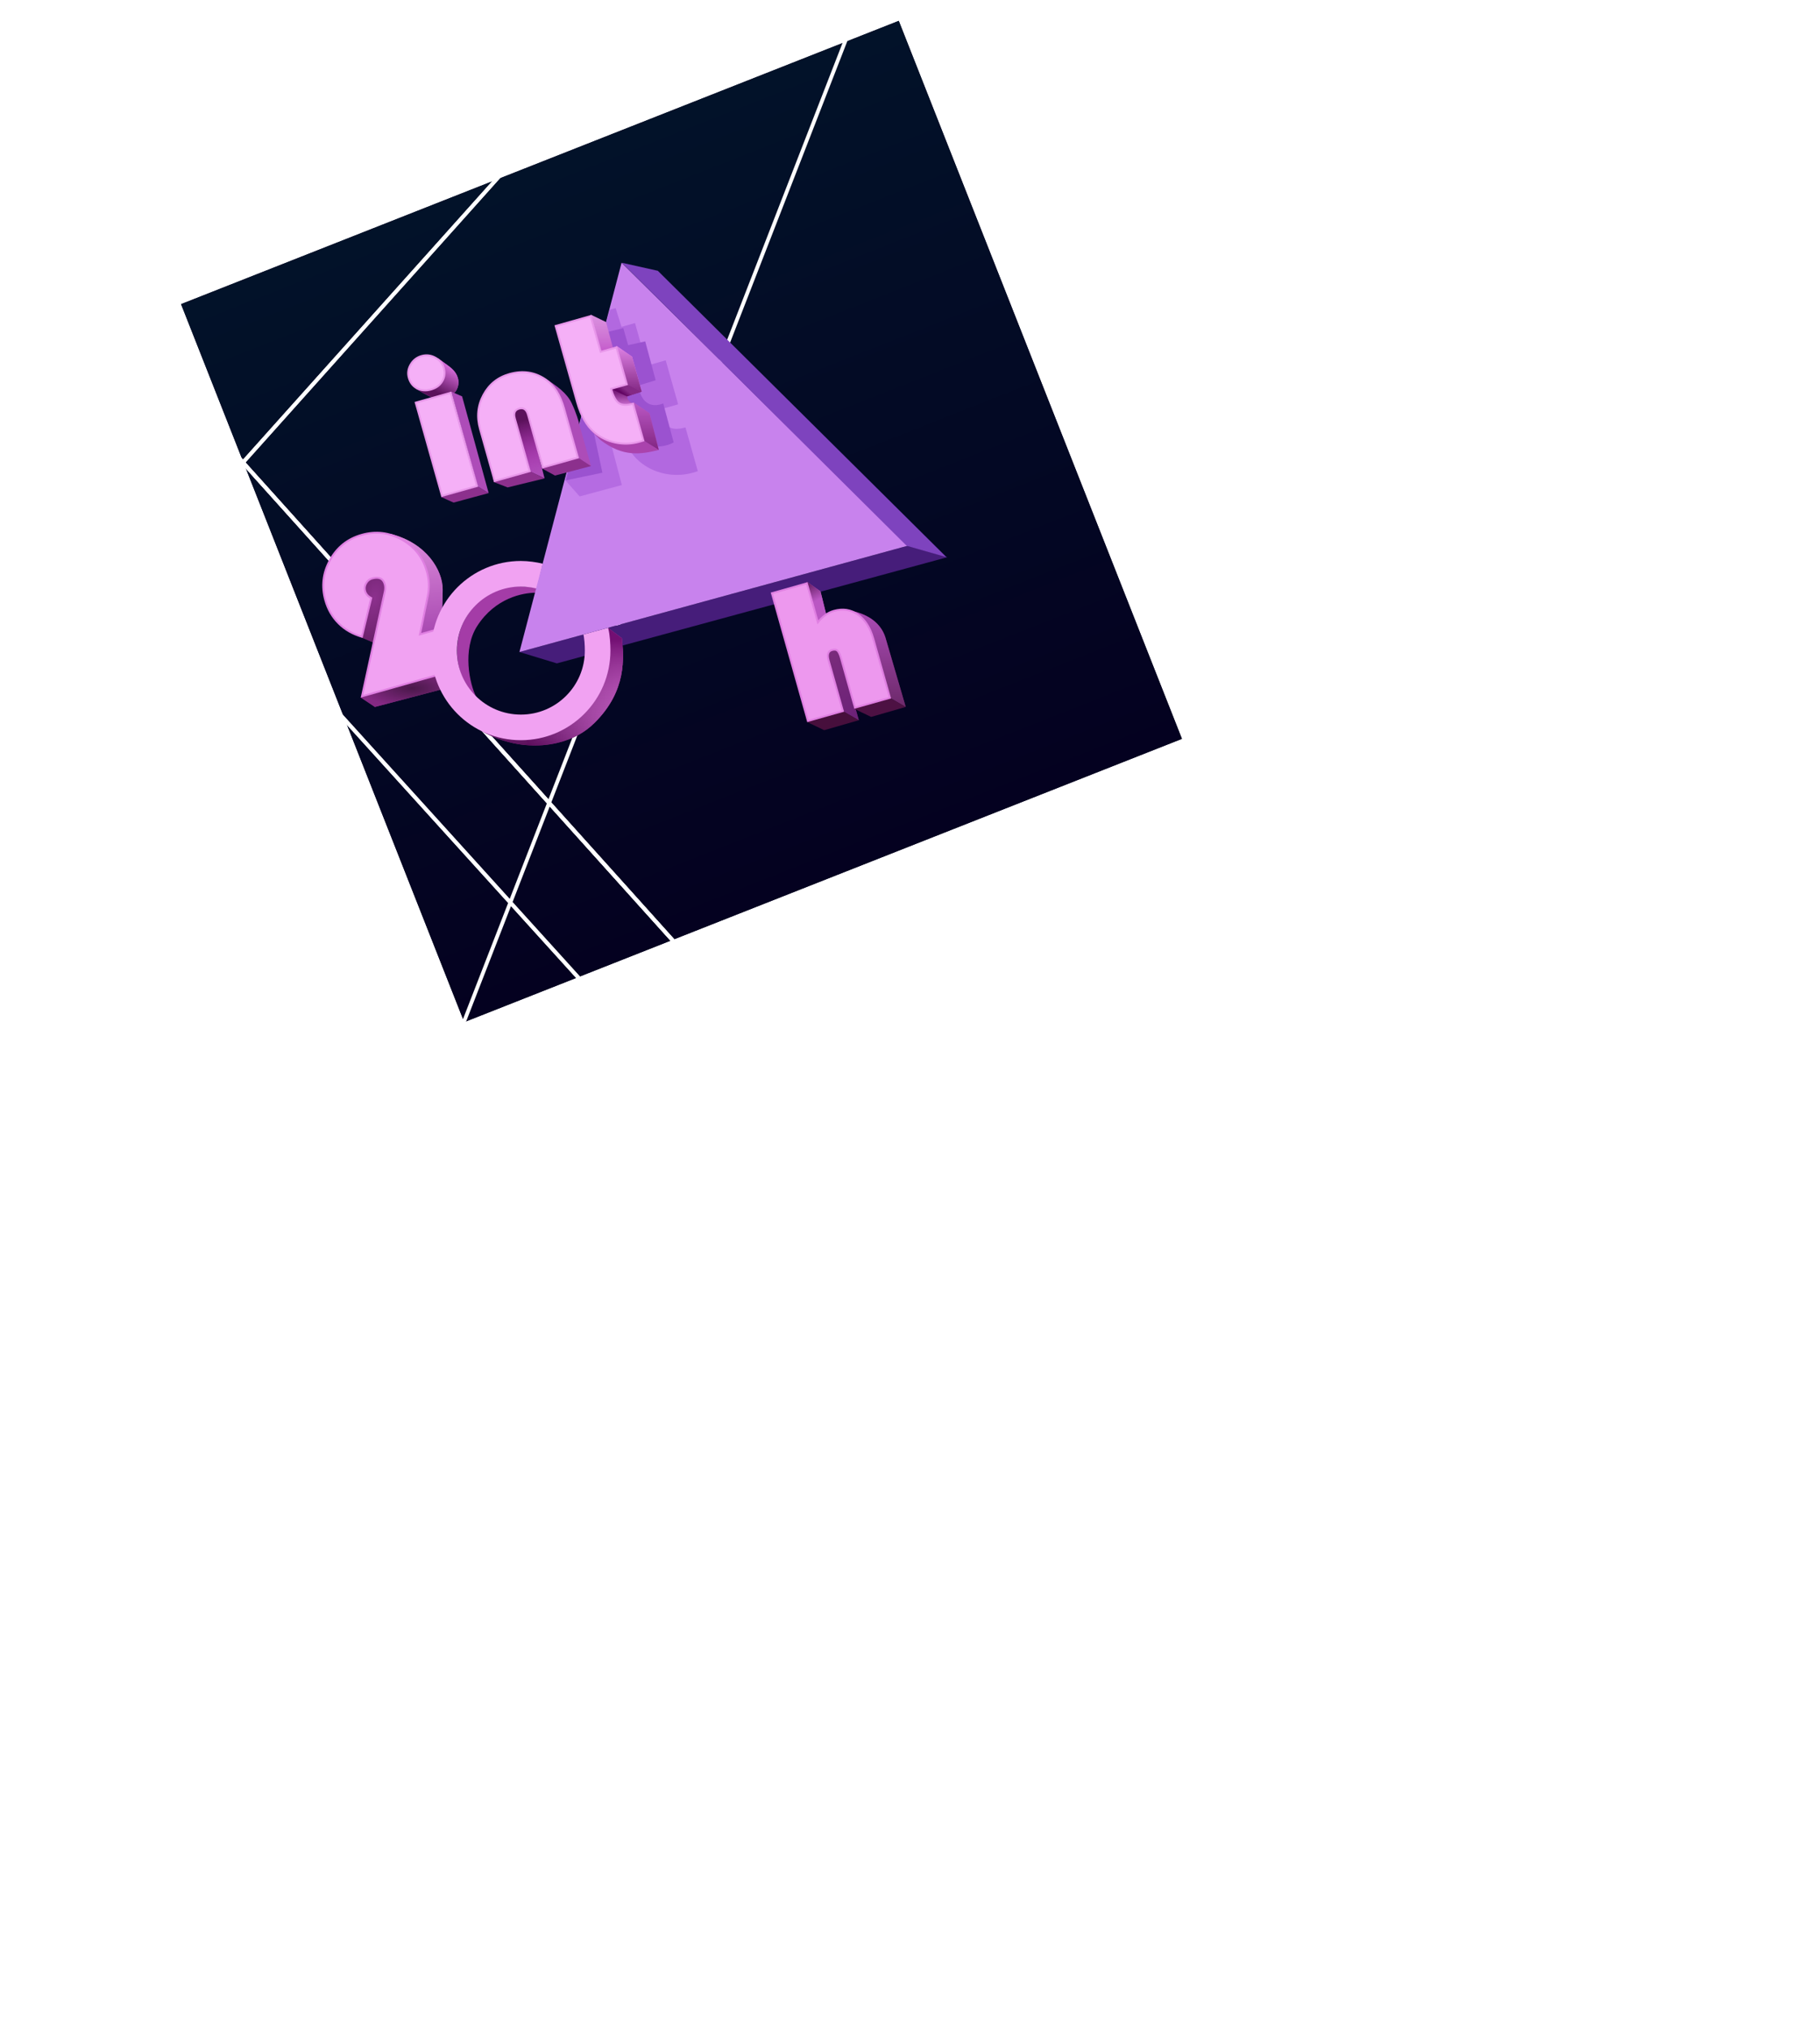 <svg width="1920" height="2140" viewBox="0 0 1920 2140" fill="none" xmlns="http://www.w3.org/2000/svg">
<rect x="191" y="320.726" width="813.94" height="813.94" transform="rotate(-21.532 191 320.726)" fill="#040120"/>
<rect x="191" y="320.726" width="813.94" height="813.94" transform="rotate(-21.532 191 320.726)" fill="url(#paint0_linear)"/>
<g filter="url(#filter0_ddddd)">
<path d="M116.683 332.492L1470.4 -1190.32L2508.47 1237H930.391L116.683 332.492Z" stroke="white" stroke-width="4"/>
</g>
<g filter="url(#filter1_dddd)">
<path d="M116.683 332.492L1470.4 -1190.32L2508.47 1237H930.391L116.683 332.492Z" stroke="white" stroke-width="4"/>
</g>
<g filter="url(#filter2_dddd)">
<path d="M116.683 332.492L1470.4 -1190.32L2508.47 1237H930.391L116.683 332.492Z" stroke="white" stroke-width="4"/>
</g>
<g filter="url(#filter3_dddd)">
<path d="M827.5 -150L187.5 564.5L728 1161L-142 2124.5" stroke="white" stroke-width="4"/>
</g>
<g filter="url(#filter4_dddd)">
<path d="M827.5 -150L187.5 564.5L728 1161L-142 2124.5" stroke="white" stroke-width="4"/>
</g>
<g filter="url(#filter5_d)">
<rect x="20.241" y="-605.411" width="1047.4" height="1568.58" transform="rotate(21.255 20.241 -605.411)" stroke="white" stroke-width="4"/>
</g>
<path d="M467 621.5C467 601.5 450 572.5 412 563L445.088 613.921L443.276 676.687L463.5 680C465.083 668.072 467 641.5 467 621.5Z" fill="#A242AC"/>
<path d="M467 621.5C467 601.5 450 572.5 412 563L445.088 613.921L443.276 676.687L463.5 680C465.083 668.072 467 641.5 467 621.5Z" fill="url(#paint1_linear)"/>
<path d="M395.5 745.5L380.5 735.5L482 706L488.5 721L395.5 745.5Z" fill="#842983"/>
<path d="M395.5 745.5L380.5 735.5L482 706L488.5 721L395.5 745.5Z" fill="url(#paint2_radial)"/>
<path d="M396 678.5L378.5 671L390.5 631.5C383.166 624.5 371.7 608.2 384.5 599C397.3 589.8 407.833 605.167 411.5 614L396 678.5Z" fill="#631D62"/>
<path d="M396 678.5L378.5 671L390.5 631.5C383.166 624.5 371.7 608.2 384.5 599C397.3 589.8 407.833 605.167 411.5 614L396 678.5Z" fill="url(#paint3_angular)"/>
<path d="M468.776 661.669L481.342 706.22L381.863 734.278L405.114 627.634L405.916 623.998C406.569 621.135 406.557 618.501 405.878 616.095C404.16 610.004 399.73 607.966 392.586 609.981C389.804 610.766 387.657 612.508 386.146 615.207C384.688 617.81 384.352 620.502 385.137 623.284C386.027 626.442 388.187 628.918 391.615 630.711L381.802 671.467C372.089 668.687 363.901 663.975 357.238 657.332C350.575 650.688 345.897 642.591 343.203 633.042C339.025 618.229 340.677 604.086 348.16 590.611C355.621 577.061 366.758 568.197 381.571 564.019C396.458 559.82 410.565 561.483 423.889 569.007C437.288 576.511 446.098 587.744 450.319 602.707C452.737 611.279 453.067 619.79 451.311 628.241L443.06 668.922L468.776 661.669Z" fill="#F1A2F2"/>
<path d="M468.776 661.669L469.738 661.398L469.467 660.435L468.504 660.707L468.776 661.669ZM481.342 706.22L481.613 707.182L482.575 706.911L482.304 705.948L481.342 706.22ZM381.863 734.278L380.886 734.065L380.532 735.693L382.135 735.241L381.863 734.278ZM405.114 627.634L404.138 627.418L404.137 627.421L405.114 627.634ZM405.916 623.998L404.941 623.776L404.939 623.783L405.916 623.998ZM386.146 615.207L387.018 615.696L386.146 615.207ZM391.615 630.711L392.587 630.945L392.77 630.186L392.078 629.825L391.615 630.711ZM381.802 671.467L381.527 672.429L382.53 672.716L382.775 671.701L381.802 671.467ZM348.16 590.611L349.034 591.096L349.036 591.093L348.16 590.611ZM423.889 569.007L423.397 569.878L423.4 569.88L423.889 569.007ZM451.311 628.241L450.332 628.037L450.331 628.042L451.311 628.241ZM443.06 668.922L442.08 668.723L441.755 670.33L443.332 669.885L443.06 668.922ZM467.813 661.94L480.379 706.491L482.304 705.948L469.738 661.398L467.813 661.94ZM481.07 705.257L381.592 733.316L382.135 735.241L481.613 707.182L481.07 705.257ZM382.841 734.491L406.092 627.847L404.137 627.421L380.886 734.065L382.841 734.491ZM406.091 627.849L406.892 624.214L404.939 623.783L404.138 627.418L406.091 627.849ZM406.89 624.221C407.575 621.223 407.572 618.416 406.84 615.823L404.915 616.366C405.541 618.585 405.563 621.047 404.941 623.776L406.89 624.221ZM406.84 615.823C405.927 612.586 404.24 610.265 401.684 609.09C399.165 607.931 396.001 607.979 392.315 609.019L392.858 610.944C396.315 609.968 398.938 610.028 400.849 610.907C402.723 611.769 404.111 613.513 404.915 616.366L406.84 615.823ZM392.315 609.019C389.258 609.881 386.904 611.806 385.273 614.718L387.018 615.696C388.41 613.21 390.35 611.651 392.858 610.944L392.315 609.019ZM385.273 614.718C383.691 617.544 383.315 620.509 384.174 623.556L386.099 623.013C385.389 620.495 385.686 618.075 387.018 615.696L385.273 614.718ZM384.174 623.556C385.153 627.026 387.527 629.701 391.151 631.597L392.078 629.825C388.847 628.134 386.902 625.859 386.099 623.013L384.174 623.556ZM390.643 630.477L380.83 671.233L382.775 671.701L392.587 630.945L390.643 630.477ZM382.078 670.506C372.515 667.769 364.478 663.139 357.944 656.623L356.532 658.04C363.324 664.812 371.664 669.606 381.527 672.429L382.078 670.506ZM357.944 656.623C351.409 650.107 346.815 642.164 344.166 632.77L342.241 633.313C344.978 643.018 349.741 651.268 356.532 658.04L357.944 656.623ZM344.166 632.77C340.059 618.212 341.679 604.341 349.034 591.096L347.285 590.125C339.675 603.83 337.991 618.246 342.241 633.313L344.166 632.77ZM349.036 591.093C356.369 577.776 367.288 569.086 381.842 564.981L381.299 563.056C366.227 567.308 354.873 576.345 347.284 590.128L349.036 591.093ZM381.842 564.981C396.477 560.854 410.308 562.486 423.397 569.878L424.381 568.137C410.821 560.479 396.44 558.786 381.299 563.056L381.842 564.981ZM423.4 569.88C436.565 577.252 445.207 588.268 449.356 602.979L451.281 602.436C446.99 587.221 438.012 575.77 424.378 568.135L423.4 569.88ZM449.356 602.979C451.732 611.401 452.054 619.749 450.332 628.037L452.29 628.444C454.08 619.831 453.741 611.157 451.281 602.436L449.356 602.979ZM450.331 628.042L442.08 668.723L444.04 669.121L452.291 628.44L450.331 628.042ZM443.332 669.885L469.047 662.631L468.504 660.707L442.789 667.96L443.332 669.885Z" fill="#E080E2"/>
<path d="M503.479 660.065C487.49 684.889 495.312 721.398 502.479 735.065C484.479 721.565 472.479 681.565 492.479 649.565C512.479 617.565 540.479 615.565 565.979 620.065L564.979 625.065C551.479 625.065 522.479 630.565 503.479 660.065Z" fill="#A43CA7"/>
<path d="M547.979 687.565L957.479 575.565L999.479 587.565L587.479 699.565L547.979 687.565Z" fill="#461D7A"/>
<path d="M656 673L641.479 662.065C641.479 676.898 638.479 716.965 624.479 740.565C610.479 764.165 590.479 769.565 583.479 774.065C560.479 783.565 524.333 777.333 506.5 770C540 789.5 570.5 787.526 587.5 783.5C604.5 779.474 616.839 772.496 627 762.5C661.551 728.51 658.002 693.021 656.002 673.017L656 673Z" fill="#822682"/>
<path d="M656 673L641.479 662.065C641.479 676.898 638.479 716.965 624.479 740.565C610.479 764.165 590.479 769.565 583.479 774.065C560.479 783.565 524.333 777.333 506.5 770C540 789.5 570.5 787.526 587.5 783.5C604.5 779.474 616.839 772.496 627 762.5C661.551 728.51 658.002 693.021 656.002 673.017L656 673Z" fill="url(#paint4_linear)"/>
<path d="M656 673L641.479 662.065C641.479 676.898 638.479 716.965 624.479 740.565C610.479 764.165 590.479 769.565 583.479 774.065C560.479 783.565 524.333 777.333 506.5 770C540 789.5 570.5 787.526 587.5 783.5C604.5 779.474 616.839 772.496 627 762.5C661.551 728.51 658.002 693.021 656.002 673.017L656 673Z" fill="url(#paint5_linear)"/>
<path d="M569.479 607.565C563.384 606.1 556.022 605.065 549.479 605.065C504.743 605.065 468.479 641.33 468.479 686.065C468.479 730.8 504.743 767.065 549.479 767.065C594.214 767.065 630.479 730.8 630.479 686.065C630.479 680.056 629.979 671.065 628.479 665.565" stroke="#F1A2F2" stroke-width="27"/>
<path d="M655.738 277.058L957.632 575.497L547.979 687.565L655.738 277.058Z" fill="#C882ED"/>
<path d="M655.979 277.065L693.978 285.565L998.479 587.565L956.478 575.565L655.979 277.065Z" fill="#7E43BE"/>
<g filter="url(#filter6_f)">
<path d="M669.906 340.671L682.564 385.551L702.302 379.984L715.391 426.391L695.654 431.958C698.282 441.279 701.543 447.292 705.435 450C709.406 452.685 715.307 452.923 723.139 450.714L736.163 496.886C733.913 497.605 732.24 498.119 731.144 498.428C721.197 501.234 711.146 501.574 700.992 499.449C690.916 497.303 682.1 493.025 674.542 486.616C664.957 478.413 657.811 465.969 653.105 449.286L625.966 353.065L669.906 340.671Z" fill="#B268E0"/>
</g>
<g filter="url(#filter7_f)">
<path d="M611.5 523.5L596 506L626 397L656 511.5L611.5 523.5Z" fill="#B56BE2"/>
</g>
<g filter="url(#filter8_f)">
<path d="M635.5 498.5L597 506.5L618.5 419L635.5 498.5Z" fill="#9B52D0"/>
</g>
<g filter="url(#filter9_f)">
<path d="M649.5 325L643.5 326.5L639.5 340L637.5 356.5L657 349L649.5 325Z" fill="#B268E0"/>
</g>
<g filter="url(#filter10_f)">
<path d="M657.5 346L639.183 350.5V341.5L633.183 349L625.183 364C624.016 384.5 627.883 431.2 652.683 454C677.483 476.8 701.683 471.833 710.683 466.5L699.683 425.5C680.483 432.7 674.35 415.833 673.683 406.5L691.683 401L680.683 360L662.683 364L657.5 346Z" fill="#9B52D0"/>
</g>
<path d="M515.5 520L504 513L465.5 523.859L465.604 524.209L472.724 527.433L478.5 530L515.5 520Z" fill="#8C308D"/>
<path d="M695 474.5L679 464.5L623 453.5L633.5 464C657.5 482.5 676.5 479 695 474.5Z" fill="#AA43AD"/>
<path d="M695 474.5L685.164 435.774L668.5 424.5L667 425.498L674 461.5L695 474.5Z" fill="#BA57C3"/>
<path d="M695 474.5L685.164 435.774L668.5 424.5L667 425.498L674 461.5L695 474.5Z" fill="url(#paint6_linear)"/>
<path d="M661.542 417.5L646.042 410L645 421.5L659.5 427.5C661.5 426.833 668.713 425.738 666.5 425C662 423.5 661.375 418.667 661.542 417.5Z" fill="#A141AA"/>
<path d="M661.542 417.5L646.042 410L645 421.5L659.5 427.5C661.5 426.833 668.713 425.738 666.5 425C662 423.5 661.375 418.667 661.542 417.5Z" fill="url(#paint7_linear)"/>
<path d="M603 425C598 414.546 587.614 407 575 399C581.5 403.123 593.667 425.333 596 433.5L610.5 483.5L623.5 491.5L611.5 449C610.667 444.833 608 435.455 603 425Z" fill="#AD4CB8"/>
<path d="M478.001 415.5C473.957 418.645 463.833 420.833 459 421L446.5 414.5L439 410.104L433.827 403.768C438.975 397.528 453.574 380.167 459 377.279L463.02 378.5C464.219 379.404 465.966 380.69 468.501 382.5C475.501 387.5 480.693 391 483.001 398.5C485.001 405 482.501 412 478.001 415.5Z" fill="#BC55C1"/>
<path d="M478.001 415.5C473.957 418.645 463.833 420.833 459 421L446.5 414.5L439 410.104L433.827 403.768C438.975 397.528 453.574 380.167 459 377.279L463.02 378.5C464.219 379.404 465.966 380.69 468.501 382.5C475.501 387.5 480.693 391 483.001 398.5C485.001 405 482.501 412 478.001 415.5Z" fill="url(#paint8_linear)"/>
<path d="M487.5 418L476 413L504 513L515.5 520L487.5 418Z" fill="#AD4CB8"/>
<path d="M561.208 452.549L574.5 504.5L559.708 497.549L542.208 436.549C540.208 427.549 553.208 424.049 556.208 434.049L561.208 452.549Z" fill="#AD4CB8"/>
<path d="M561.208 452.549L574.5 504.5L559.708 497.549L542.208 436.549C540.208 427.549 553.208 424.049 556.208 434.049L561.208 452.549Z" fill="url(#paint9_linear)"/>
<path d="M574.5 504.5L558 496.5L520 504.295L521.181 508.457L535.5 514L574.5 504.5Z" fill="#8C308D"/>
<path d="M623.5 491.5L610.5 483L571.381 491.955L572 494.136L585.5 501.5L623.5 491.5Z" fill="#8C308D"/>
<path d="M677 413L666.838 376.15L650.956 365.132L649.652 365.5L661.663 405.85L677 413Z" fill="#E87DF0"/>
<path d="M677 413L666.838 376.15L650.956 365.132L649.652 365.5L661.663 405.85L677 413Z" fill="url(#paint10_linear)"/>
<path d="M647.373 369.669L639.373 339.669L623.752 332.095L623.034 332.305L632.873 371.169L647.373 369.669Z" fill="#C459CB"/>
<path d="M647.373 369.669L639.373 339.669L623.752 332.095L623.034 332.305L632.873 371.169L647.373 369.669Z" fill="url(#paint11_linear)"/>
<path d="M661.5 418L645 410.5L661.5 405.5L677 413L661.5 418Z" fill="#842985"/>
<path d="M661.5 418L645 410.5L661.5 405.5L677 413L661.5 418Z" fill="url(#paint12_linear)"/>
<path d="M475.451 414.17L503.203 512.563L466.294 522.973L438.541 424.581L475.451 414.17ZM444.708 375.431C449.708 374.021 454.519 374.582 459.139 377.114C463.807 379.562 466.819 383.187 468.173 387.99C469.621 393.122 469.065 397.824 466.506 402.097C464.012 406.352 460.068 409.24 454.673 410.762C449.278 412.283 444.373 411.891 439.958 409.585C435.609 407.26 432.711 403.532 431.264 398.4C429.909 393.597 430.549 388.942 433.184 384.435C435.867 379.843 439.708 376.841 444.708 375.431ZM609.617 482.548L572.708 492.958L557.036 437.397C555.44 431.739 552.307 429.568 547.635 430.886C543.03 432.185 541.525 435.663 543.121 441.322L558.792 496.883L521.883 507.294L506.406 452.423C502.788 439.593 503.988 427.607 510.007 416.462C516.008 405.252 525.159 397.912 537.463 394.442C551.542 390.471 564.264 392.387 575.627 400.191C584.518 406.278 590.967 416.426 594.975 430.638L609.617 482.548ZM623.066 333.328L633.699 371.027L650.279 366.35L661.274 405.332L644.694 410.009C646.902 417.838 649.641 422.89 652.911 425.164C656.246 427.419 661.203 427.619 667.782 425.763L678.722 464.548C676.832 465.152 675.427 465.584 674.506 465.844C666.15 468.2 657.708 468.486 649.178 466.702C640.715 464.898 633.309 461.305 626.961 455.922C618.909 449.031 612.906 438.578 608.954 424.564L586.156 343.738L623.066 333.328Z" fill="#F5B0F7"/>
<path d="M475.451 414.17L476.413 413.899L476.142 412.936L475.179 413.208L475.451 414.17ZM503.203 512.563L503.475 513.525L504.437 513.254L504.166 512.291L503.203 512.563ZM466.294 522.973L465.331 523.245L465.603 524.207L466.565 523.936L466.294 522.973ZM438.541 424.581L438.27 423.618L437.308 423.89L437.579 424.852L438.541 424.581ZM459.139 377.114L458.659 377.991L458.667 377.995L458.675 377.999L459.139 377.114ZM466.506 402.097L465.648 401.583L465.643 401.592L466.506 402.097ZM439.958 409.585L439.487 410.467L439.495 410.471L439.958 409.585ZM433.184 384.435L434.048 384.939L434.048 384.939L433.184 384.435ZM474.489 414.441L502.241 512.834L504.166 512.291L476.413 413.899L474.489 414.441ZM502.932 511.6L466.022 522.011L466.565 523.936L503.475 513.525L502.932 511.6ZM467.256 522.702L439.504 424.309L437.579 424.852L465.331 523.245L467.256 522.702ZM438.813 425.543L475.722 415.132L475.179 413.208L438.27 423.618L438.813 425.543ZM444.979 376.394C449.723 375.055 454.264 375.583 458.659 377.991L459.62 376.237C454.773 373.581 449.693 372.986 444.437 374.469L444.979 376.394ZM458.675 377.999C463.115 380.328 465.935 383.739 467.211 388.261L469.136 387.718C467.702 382.635 464.5 378.796 459.604 376.228L458.675 377.999ZM467.211 388.261C468.589 393.149 468.055 397.564 465.648 401.583L467.364 402.611C470.075 398.084 470.652 393.094 469.136 387.718L467.211 388.261ZM465.643 401.592C463.298 405.592 459.585 408.337 454.402 409.799L454.945 411.724C460.552 410.143 464.726 407.111 467.368 402.603L465.643 401.592ZM454.402 409.799C449.219 411.261 444.581 410.871 440.421 408.699L439.495 410.471C444.165 412.911 449.337 413.306 454.945 411.724L454.402 409.799ZM440.43 408.703C436.341 406.518 433.606 403.022 432.226 398.129L430.301 398.672C431.816 404.042 434.877 408.003 439.487 410.467L440.43 408.703ZM432.226 398.129C430.949 393.601 431.542 389.225 434.048 384.939L432.321 383.93C429.556 388.66 428.869 393.594 430.301 398.672L432.226 398.129ZM434.048 384.939C436.603 380.565 440.235 377.732 444.979 376.394L444.437 374.469C439.181 375.951 435.13 379.12 432.321 383.93L434.048 384.939ZM609.617 482.548L609.889 483.51L610.851 483.239L610.58 482.276L609.617 482.548ZM572.708 492.958L571.745 493.23L572.017 494.192L572.979 493.921L572.708 492.958ZM558.792 496.883L559.064 497.846L560.026 497.574L559.755 496.612L558.792 496.883ZM521.883 507.294L520.92 507.565L521.192 508.528L522.154 508.256L521.883 507.294ZM510.007 416.462L510.887 416.938L510.889 416.934L510.007 416.462ZM575.627 400.191L575.061 401.015L575.062 401.016L575.627 400.191ZM609.346 481.585L572.436 491.996L572.979 493.921L609.889 483.51L609.346 481.585ZM573.67 492.687L557.998 437.125L556.074 437.668L571.745 493.23L573.67 492.687ZM557.998 437.125C557.17 434.188 555.896 431.976 554.058 430.703C552.182 429.404 549.902 429.208 547.364 429.923L547.907 431.848C550.04 431.247 551.662 431.477 552.92 432.347C554.216 433.245 555.306 434.947 556.074 437.668L557.998 437.125ZM547.364 429.923C544.854 430.631 543.037 431.986 542.135 434.072C541.253 436.111 541.331 438.658 542.159 441.593L544.083 441.05C543.315 438.327 543.348 436.306 543.97 434.866C544.573 433.473 545.811 432.439 547.907 431.848L547.364 429.923ZM542.159 441.593L557.83 497.155L559.755 496.612L544.083 441.05L542.159 441.593ZM558.521 495.921L521.611 506.331L522.154 508.256L559.064 497.846L558.521 495.921ZM522.845 507.022L507.369 452.151L505.444 452.694L520.92 507.565L522.845 507.022ZM507.369 452.151C503.817 439.558 504.998 427.84 510.887 416.938L509.127 415.987C502.977 427.373 501.759 439.629 505.444 452.694L507.369 452.151ZM510.889 416.934C516.76 405.965 525.691 398.801 537.734 395.404L537.191 393.479C524.628 397.023 515.255 404.539 509.125 415.99L510.889 416.934ZM537.734 395.404C551.548 391.508 563.959 393.391 575.061 401.015L576.193 399.367C564.568 391.383 551.537 389.433 537.191 393.479L537.734 395.404ZM575.062 401.016C583.699 406.929 590.045 416.84 594.013 430.909L595.938 430.366C591.889 416.013 585.337 405.627 576.192 399.366L575.062 401.016ZM594.013 430.909L608.655 482.819L610.58 482.276L595.938 430.366L594.013 430.909ZM623.066 333.328L624.028 333.056L623.757 332.094L622.794 332.365L623.066 333.328ZM633.699 371.027L632.736 371.298L633.008 372.261L633.97 371.989L633.699 371.027ZM650.279 366.35L651.241 366.079L650.97 365.116L650.007 365.388L650.279 366.35ZM661.274 405.332L661.545 406.295L662.508 406.023L662.236 405.061L661.274 405.332ZM644.694 410.009L644.423 409.046L643.46 409.318L643.732 410.28L644.694 410.009ZM652.911 425.164L652.34 425.985L652.35 425.992L652.911 425.164ZM667.782 425.763L668.745 425.492L668.473 424.53L667.511 424.801L667.782 425.763ZM678.722 464.548L679.026 465.501L679.946 465.206L679.684 464.277L678.722 464.548ZM649.178 466.702L648.97 467.68L648.974 467.68L649.178 466.702ZM626.961 455.922L626.31 456.682L626.314 456.685L626.961 455.922ZM586.156 343.738L585.885 342.776L584.922 343.047L585.194 344.01L586.156 343.738ZM622.103 333.599L632.736 371.298L634.661 370.755L624.028 333.056L622.103 333.599ZM633.97 371.989L650.55 367.313L650.007 365.388L633.427 370.064L633.97 371.989ZM649.316 366.622L660.311 405.604L662.236 405.061L651.241 366.079L649.316 366.622ZM661.002 404.37L644.423 409.046L644.966 410.971L661.545 406.295L661.002 404.37ZM643.732 410.28C645.948 418.138 648.762 423.497 652.34 425.985L653.482 424.343C650.52 422.283 647.857 417.538 645.657 409.737L643.732 410.28ZM652.35 425.992C656.056 428.498 661.381 428.608 668.054 426.726L667.511 424.801C661.024 426.63 656.435 426.34 653.471 424.335L652.35 425.992ZM666.82 426.035L677.759 464.819L679.684 464.277L668.745 425.492L666.82 426.035ZM678.417 463.596C676.53 464.199 675.138 464.626 674.234 464.881L674.777 466.806C675.716 466.541 677.135 466.105 679.026 465.501L678.417 463.596ZM674.234 464.881C666.035 467.194 657.755 467.475 649.383 465.723L648.974 467.68C657.66 469.498 666.266 469.207 674.777 466.806L674.234 464.881ZM649.387 465.724C641.078 463.953 633.824 460.431 627.607 455.159L626.314 456.685C632.793 462.179 640.351 465.843 648.97 467.68L649.387 465.724ZM627.611 455.162C619.755 448.439 613.835 438.185 609.916 424.293L607.991 424.836C611.978 438.971 618.062 449.622 626.31 456.682L627.611 455.162ZM609.916 424.293L587.119 343.467L585.194 344.01L607.991 424.836L609.916 424.293ZM586.428 344.701L623.337 334.29L622.794 332.365L585.885 342.776L586.428 344.701Z" fill="#E897EA"/>
<path d="M955.5 745.5L940 736.5L913 657.5C907.8 650.7 895.833 644.5 891.5 642.5L902 645C920.5 650 930 660 934 672L955.5 745.5Z" fill="#5E195B"/>
<path d="M955.5 745.5L940 736.5L913 657.5C907.8 650.7 895.833 644.5 891.5 642.5L902 645C920.5 650 930 660 934 672L955.5 745.5Z" fill="url(#paint13_linear)"/>
<path d="M886.001 689L906.001 759.5L888.5 749.5L872.001 693C870 685 882.5 679.5 886.001 689Z" fill="#6D2278"/>
<path d="M886.001 689L906.001 759.5L888.5 749.5L872.001 693C870 685 882.5 679.5 886.001 689Z" fill="url(#paint14_radial)"/>
<path d="M906 759.5L869.5 770L851.607 761.47L850.5 757.091L889.5 750L906 759.5Z" fill="#470F3C"/>
<path d="M955.5 745.5L919 756L901.227 747.5L900 743.091L936.5 734.5L955.5 745.5Z" fill="#4D1143"/>
<path d="M874 657.5L865.571 623.604L851.896 613.908L849.207 614.678L859.285 660L874 657.5Z" fill="#BA52C3"/>
<path d="M874 657.5L865.571 623.604L851.896 613.908L849.207 614.678L859.285 660L874 657.5Z" fill="url(#paint15_linear)"/>
<path d="M851.207 615.147L862.815 656.3C867.785 649.998 873.395 645.965 879.645 644.202C889.119 641.53 897.584 642.835 905.041 648.119C912.563 653.384 917.967 661.839 921.251 673.484L938.844 735.856L901.934 746.266L887.265 694.257C886.077 690.047 884.818 687.347 883.489 686.16C882.226 684.954 880.311 684.712 877.745 685.436C873.6 686.605 872.39 690.249 874.116 696.368L889.203 749.857L852.294 760.268L814.298 625.558L851.207 615.147Z" fill="#ED98EE"/>
<path d="M851.207 615.147L852.17 614.876L851.898 613.913L850.936 614.185L851.207 615.147ZM862.815 656.3L861.852 656.572L862.385 658.46L863.6 656.919L862.815 656.3ZM905.041 648.119L904.463 648.935L904.468 648.938L905.041 648.119ZM938.844 735.856L939.115 736.818L940.077 736.547L939.806 735.584L938.844 735.856ZM901.934 746.266L900.972 746.538L901.243 747.5L902.205 747.229L901.934 746.266ZM883.489 686.16L882.799 686.883L882.811 686.895L882.823 686.906L883.489 686.16ZM889.203 749.857L889.475 750.819L890.437 750.548L890.166 749.586L889.203 749.857ZM852.294 760.268L851.331 760.539L851.603 761.501L852.565 761.23L852.294 760.268ZM814.298 625.558L814.026 624.595L813.064 624.867L813.335 625.829L814.298 625.558ZM850.245 615.419L861.852 656.572L863.777 656.029L852.17 614.876L850.245 615.419ZM863.6 656.919C868.471 650.743 873.913 646.858 879.917 645.164L879.374 643.239C872.876 645.072 867.099 649.252 862.03 655.681L863.6 656.919ZM879.917 645.164C889.126 642.567 897.274 643.841 904.463 648.935L905.619 647.303C897.895 641.83 889.113 640.492 879.374 643.239L879.917 645.164ZM904.468 648.938C911.748 654.034 917.047 662.262 920.289 673.756L922.214 673.213C918.887 661.417 913.378 652.734 905.614 647.3L904.468 648.938ZM920.289 673.756L937.881 736.127L939.806 735.584L922.214 673.213L920.289 673.756ZM938.572 734.893L901.663 745.304L902.205 747.229L939.115 736.818L938.572 734.893ZM902.896 745.995L888.227 693.986L886.302 694.529L900.972 746.538L902.896 745.995ZM888.227 693.986C887.625 691.85 886.996 690.068 886.336 688.652C885.683 687.251 884.967 686.139 884.155 685.414L882.823 686.906C883.341 687.368 883.918 688.199 884.524 689.497C885.122 690.781 885.717 692.454 886.302 694.529L888.227 693.986ZM884.18 685.436C882.543 683.874 880.187 683.708 877.473 684.474L878.016 686.399C880.434 685.717 881.908 686.033 882.799 686.883L884.18 685.436ZM877.473 684.474C875.127 685.135 873.503 686.552 872.78 688.731C872.083 690.83 872.269 693.501 873.154 696.639L875.079 696.096C874.238 693.115 874.165 690.905 874.678 689.361C875.164 687.896 876.218 686.906 878.016 686.399L877.473 684.474ZM873.154 696.639L888.241 750.128L890.166 749.586L875.079 696.096L873.154 696.639ZM888.932 748.895L852.022 759.305L852.565 761.23L889.475 750.819L888.932 748.895ZM853.256 759.996L815.26 625.286L813.335 625.829L851.331 760.539L853.256 759.996ZM814.569 626.52L851.479 616.11L850.936 614.185L814.026 624.595L814.569 626.52Z" fill="#E080E2"/>
<g filter="url(#filter11_d)">
<path d="M1212.12 191.206L1260.02 106.862L1309.12 190.513L1212.12 191.206Z" stroke="white" stroke-width="2"/>
</g>
<g filter="url(#filter12_d)">
<path d="M1212.12 191.206L1260.02 106.862L1309.12 190.513L1212.12 191.206Z" stroke="white" stroke-width="2"/>
</g>
<g filter="url(#filter13_d)">
<path d="M1269.08 782.82L1333.65 783.258L1300.99 838.961L1269.08 782.82Z" stroke="white" stroke-width="2"/>
</g>
<g filter="url(#filter14_d)">
<path d="M1269.08 782.82L1333.65 783.258L1300.99 838.961L1269.08 782.82Z" stroke="white" stroke-width="2"/>
</g>
<g filter="url(#filter15_d)">
<path d="M1682.89 989.962L1703.91 922.524L1751.8 974.439L1682.89 989.962Z" stroke="white" stroke-width="2"/>
</g>
<g filter="url(#filter16_d)">
<path d="M1682.89 989.962L1703.91 922.524L1751.8 974.439L1682.89 989.962Z" stroke="white" stroke-width="2"/>
</g>
<g filter="url(#filter17_d)">
<path d="M1341.2 1079.96L1383.8 1040.25L1396.88 1097L1341.2 1079.96Z" stroke="white" stroke-width="2"/>
</g>
<g filter="url(#filter18_d)">
<path d="M1341.2 1079.96L1383.8 1040.25L1396.88 1097L1341.2 1079.96Z" stroke="white" stroke-width="2"/>
</g>
<g filter="url(#filter19_d)">
<path d="M772.536 1329.73L797.617 1277.17L830.592 1325.17L772.536 1329.73Z" stroke="white" stroke-width="2"/>
</g>
<g filter="url(#filter20_d)">
<path d="M772.536 1329.73L797.617 1277.17L830.592 1325.17L772.536 1329.73Z" stroke="white" stroke-width="2"/>
</g>
<g filter="url(#filter21_d)">
<path d="M613.861 1668.03L682.909 1637.43L674.887 1712.53L613.861 1668.03Z" stroke="white" stroke-width="2"/>
</g>
<g filter="url(#filter22_d)">
<path d="M613.861 1668.03L682.909 1637.43L674.887 1712.53L613.861 1668.03Z" stroke="white" stroke-width="2"/>
</g>
<g filter="url(#filter23_d)">
<path d="M303.366 1424.64L293.077 1349.82L363.018 1378.32L303.366 1424.64Z" stroke="white" stroke-width="2"/>
</g>
<g filter="url(#filter24_d)">
<path d="M303.366 1424.64L293.077 1349.82L363.018 1378.32L303.366 1424.64Z" stroke="white" stroke-width="2"/>
</g>
<g filter="url(#filter25_d)">
<path d="M257.297 1883.86L315.32 1809.94L350.324 1897.15L257.297 1883.86Z" stroke="white" stroke-width="2"/>
</g>
<g filter="url(#filter26_d)">
<path d="M257.297 1883.86L315.32 1809.94L350.324 1897.15L257.297 1883.86Z" stroke="white" stroke-width="2"/>
</g>
<g filter="url(#filter27_d)">
<path d="M928.262 1006.3L1009.6 975.339L995.739 1061.26L928.262 1006.3Z" stroke="white" stroke-width="2"/>
</g>
<g filter="url(#filter28_d)">
<path d="M928.262 1006.3L1009.6 975.339L995.739 1061.26L928.262 1006.3Z" stroke="white" stroke-width="2"/>
</g>
<g filter="url(#filter29_d)">
<path d="M1524.07 374.341L1554.31 301.507L1602.27 364.121L1524.07 374.341Z" stroke="white" stroke-width="2"/>
</g>
<g filter="url(#filter30_d)">
<path d="M1524.07 374.341L1554.31 301.507L1602.27 364.121L1524.07 374.341Z" stroke="white" stroke-width="2"/>
</g>
<g filter="url(#filter31_d)">
<path d="M1752.26 155.827L1724.06 82.174L1801.94 94.581L1752.26 155.827Z" stroke="white" stroke-width="2"/>
</g>
<g filter="url(#filter32_d)">
<path d="M1752.26 155.827L1724.06 82.174L1801.94 94.581L1752.26 155.827Z" stroke="white" stroke-width="2"/>
</g>
<defs>
<filter id="filter0_ddddd" x="98" y="-1210" width="2429.5" height="2465" filterUnits="userSpaceOnUse" color-interpolation-filters="sRGB">
<feFlood flood-opacity="0" result="BackgroundImageFix"/>
<feColorMatrix in="SourceAlpha" type="matrix" values="0 0 0 0 0 0 0 0 0 0 0 0 0 0 0 0 0 0 127 0"/>
<feOffset/>
<feGaussianBlur stdDeviation="8"/>
<feColorMatrix type="matrix" values="0 0 0 0 0.394 0 0 0 0 0.092 0 0 0 0 0.792 0 0 0 1 0"/>
<feBlend mode="normal" in2="BackgroundImageFix" result="effect1_dropShadow"/>
<feColorMatrix in="SourceAlpha" type="matrix" values="0 0 0 0 0 0 0 0 0 0 0 0 0 0 0 0 0 0 127 0"/>
<feOffset/>
<feGaussianBlur stdDeviation="8"/>
<feColorMatrix type="matrix" values="0 0 0 0 0.394 0 0 0 0 0.092 0 0 0 0 0.792 0 0 0 1 0"/>
<feBlend mode="normal" in2="effect1_dropShadow" result="effect2_dropShadow"/>
<feColorMatrix in="SourceAlpha" type="matrix" values="0 0 0 0 0 0 0 0 0 0 0 0 0 0 0 0 0 0 127 0"/>
<feOffset/>
<feGaussianBlur stdDeviation="8"/>
<feColorMatrix type="matrix" values="0 0 0 0 0.394 0 0 0 0 0.092 0 0 0 0 0.792 0 0 0 1 0"/>
<feBlend mode="normal" in2="effect2_dropShadow" result="effect3_dropShadow"/>
<feColorMatrix in="SourceAlpha" type="matrix" values="0 0 0 0 0 0 0 0 0 0 0 0 0 0 0 0 0 0 127 0"/>
<feOffset/>
<feGaussianBlur stdDeviation="8"/>
<feColorMatrix type="matrix" values="0 0 0 0 0.394 0 0 0 0 0.092 0 0 0 0 0.792 0 0 0 1 0"/>
<feBlend mode="normal" in2="effect3_dropShadow" result="effect4_dropShadow"/>
<feColorMatrix in="SourceAlpha" type="matrix" values="0 0 0 0 0 0 0 0 0 0 0 0 0 0 0 0 0 0 127 0"/>
<feOffset/>
<feGaussianBlur stdDeviation="8"/>
<feColorMatrix type="matrix" values="0 0 0 0 0.394 0 0 0 0 0.092 0 0 0 0 0.792 0 0 0 1 0"/>
<feBlend mode="normal" in2="effect4_dropShadow" result="effect5_dropShadow"/>
<feBlend mode="normal" in="SourceGraphic" in2="effect5_dropShadow" result="shape"/>
</filter>
<filter id="filter1_dddd" x="98" y="-1210" width="2429.5" height="2465" filterUnits="userSpaceOnUse" color-interpolation-filters="sRGB">
<feFlood flood-opacity="0" result="BackgroundImageFix"/>
<feColorMatrix in="SourceAlpha" type="matrix" values="0 0 0 0 0 0 0 0 0 0 0 0 0 0 0 0 0 0 127 0"/>
<feOffset/>
<feGaussianBlur stdDeviation="8"/>
<feColorMatrix type="matrix" values="0 0 0 0 0.394 0 0 0 0 0.092 0 0 0 0 0.792 0 0 0 1 0"/>
<feBlend mode="normal" in2="BackgroundImageFix" result="effect1_dropShadow"/>
<feColorMatrix in="SourceAlpha" type="matrix" values="0 0 0 0 0 0 0 0 0 0 0 0 0 0 0 0 0 0 127 0"/>
<feOffset/>
<feGaussianBlur stdDeviation="8"/>
<feColorMatrix type="matrix" values="0 0 0 0 0.537 0 0 0 0 0.235 0 0 0 0 0.929 0 0 0 1 0"/>
<feBlend mode="normal" in2="effect1_dropShadow" result="effect2_dropShadow"/>
<feColorMatrix in="SourceAlpha" type="matrix" values="0 0 0 0 0 0 0 0 0 0 0 0 0 0 0 0 0 0 127 0"/>
<feOffset/>
<feGaussianBlur stdDeviation="8"/>
<feColorMatrix type="matrix" values="0 0 0 0 0.537 0 0 0 0 0.235 0 0 0 0 0.929 0 0 0 1 0"/>
<feBlend mode="normal" in2="effect2_dropShadow" result="effect3_dropShadow"/>
<feColorMatrix in="SourceAlpha" type="matrix" values="0 0 0 0 0 0 0 0 0 0 0 0 0 0 0 0 0 0 127 0"/>
<feOffset/>
<feGaussianBlur stdDeviation="8"/>
<feColorMatrix type="matrix" values="0 0 0 0 0.535 0 0 0 0 0.236 0 0 0 0 0.929 0 0 0 1 0"/>
<feBlend mode="normal" in2="effect3_dropShadow" result="effect4_dropShadow"/>
<feBlend mode="normal" in="SourceGraphic" in2="effect4_dropShadow" result="shape"/>
</filter>
<filter id="filter2_dddd" x="98" y="-1210" width="2429.5" height="2465" filterUnits="userSpaceOnUse" color-interpolation-filters="sRGB">
<feFlood flood-opacity="0" result="BackgroundImageFix"/>
<feColorMatrix in="SourceAlpha" type="matrix" values="0 0 0 0 0 0 0 0 0 0 0 0 0 0 0 0 0 0 127 0"/>
<feOffset/>
<feGaussianBlur stdDeviation="8"/>
<feColorMatrix type="matrix" values="0 0 0 0 0.394 0 0 0 0 0.092 0 0 0 0 0.792 0 0 0 1 0"/>
<feBlend mode="normal" in2="BackgroundImageFix" result="effect1_dropShadow"/>
<feColorMatrix in="SourceAlpha" type="matrix" values="0 0 0 0 0 0 0 0 0 0 0 0 0 0 0 0 0 0 127 0"/>
<feOffset/>
<feGaussianBlur stdDeviation="8"/>
<feColorMatrix type="matrix" values="0 0 0 0 0.537 0 0 0 0 0.235 0 0 0 0 0.929 0 0 0 1 0"/>
<feBlend mode="normal" in2="effect1_dropShadow" result="effect2_dropShadow"/>
<feColorMatrix in="SourceAlpha" type="matrix" values="0 0 0 0 0 0 0 0 0 0 0 0 0 0 0 0 0 0 127 0"/>
<feOffset/>
<feGaussianBlur stdDeviation="8"/>
<feColorMatrix type="matrix" values="0 0 0 0 0.537 0 0 0 0 0.235 0 0 0 0 0.929 0 0 0 1 0"/>
<feBlend mode="normal" in2="effect2_dropShadow" result="effect3_dropShadow"/>
<feColorMatrix in="SourceAlpha" type="matrix" values="0 0 0 0 0 0 0 0 0 0 0 0 0 0 0 0 0 0 127 0"/>
<feOffset/>
<feGaussianBlur stdDeviation="8"/>
<feColorMatrix type="matrix" values="0 0 0 0 0.535 0 0 0 0 0.236 0 0 0 0 0.929 0 0 0 1 0"/>
<feBlend mode="normal" in2="effect3_dropShadow" result="effect4_dropShadow"/>
<feBlend mode="normal" in="SourceGraphic" in2="effect4_dropShadow" result="shape"/>
</filter>
<filter id="filter3_dddd" x="-157.484" y="-165.334" width="1000.47" height="2305.17" filterUnits="userSpaceOnUse" color-interpolation-filters="sRGB">
<feFlood flood-opacity="0" result="BackgroundImageFix"/>
<feColorMatrix in="SourceAlpha" type="matrix" values="0 0 0 0 0 0 0 0 0 0 0 0 0 0 0 0 0 0 127 0"/>
<feOffset/>
<feGaussianBlur stdDeviation="7"/>
<feColorMatrix type="matrix" values="0 0 0 0 0.911 0 0 0 0 0.658 0 0 0 0 1 0 0 0 1 0"/>
<feBlend mode="normal" in2="BackgroundImageFix" result="effect1_dropShadow"/>
<feColorMatrix in="SourceAlpha" type="matrix" values="0 0 0 0 0 0 0 0 0 0 0 0 0 0 0 0 0 0 127 0"/>
<feOffset/>
<feGaussianBlur stdDeviation="7"/>
<feColorMatrix type="matrix" values="0 0 0 0 0.911 0 0 0 0 0.658 0 0 0 0 1 0 0 0 1 0"/>
<feBlend mode="normal" in2="effect1_dropShadow" result="effect2_dropShadow"/>
<feColorMatrix in="SourceAlpha" type="matrix" values="0 0 0 0 0 0 0 0 0 0 0 0 0 0 0 0 0 0 127 0"/>
<feOffset/>
<feGaussianBlur stdDeviation="7"/>
<feColorMatrix type="matrix" values="0 0 0 0 0.911 0 0 0 0 0.658 0 0 0 0 1 0 0 0 1 0"/>
<feBlend mode="normal" in2="effect2_dropShadow" result="effect3_dropShadow"/>
<feColorMatrix in="SourceAlpha" type="matrix" values="0 0 0 0 0 0 0 0 0 0 0 0 0 0 0 0 0 0 127 0"/>
<feOffset/>
<feGaussianBlur stdDeviation="7"/>
<feColorMatrix type="matrix" values="0 0 0 0 0.911 0 0 0 0 0.658 0 0 0 0 1 0 0 0 1 0"/>
<feBlend mode="normal" in2="effect3_dropShadow" result="effect4_dropShadow"/>
<feBlend mode="normal" in="SourceGraphic" in2="effect4_dropShadow" result="shape"/>
</filter>
<filter id="filter4_dddd" x="-157.484" y="-165.334" width="1000.47" height="2305.17" filterUnits="userSpaceOnUse" color-interpolation-filters="sRGB">
<feFlood flood-opacity="0" result="BackgroundImageFix"/>
<feColorMatrix in="SourceAlpha" type="matrix" values="0 0 0 0 0 0 0 0 0 0 0 0 0 0 0 0 0 0 127 0"/>
<feOffset/>
<feGaussianBlur stdDeviation="7"/>
<feColorMatrix type="matrix" values="0 0 0 0 0.911 0 0 0 0 0.658 0 0 0 0 1 0 0 0 1 0"/>
<feBlend mode="normal" in2="BackgroundImageFix" result="effect1_dropShadow"/>
<feColorMatrix in="SourceAlpha" type="matrix" values="0 0 0 0 0 0 0 0 0 0 0 0 0 0 0 0 0 0 127 0"/>
<feOffset/>
<feGaussianBlur stdDeviation="7"/>
<feColorMatrix type="matrix" values="0 0 0 0 0.911 0 0 0 0 0.658 0 0 0 0 1 0 0 0 1 0"/>
<feBlend mode="normal" in2="effect1_dropShadow" result="effect2_dropShadow"/>
<feColorMatrix in="SourceAlpha" type="matrix" values="0 0 0 0 0 0 0 0 0 0 0 0 0 0 0 0 0 0 127 0"/>
<feOffset/>
<feGaussianBlur stdDeviation="7"/>
<feColorMatrix type="matrix" values="0 0 0 0 0.911 0 0 0 0 0.658 0 0 0 0 1 0 0 0 1 0"/>
<feBlend mode="normal" in2="effect2_dropShadow" result="effect3_dropShadow"/>
<feColorMatrix in="SourceAlpha" type="matrix" values="0 0 0 0 0 0 0 0 0 0 0 0 0 0 0 0 0 0 127 0"/>
<feOffset/>
<feGaussianBlur stdDeviation="7"/>
<feColorMatrix type="matrix" values="0 0 0 0 0.911 0 0 0 0 0.658 0 0 0 0 1 0 0 0 1 0"/>
<feBlend mode="normal" in2="effect3_dropShadow" result="effect4_dropShadow"/>
<feBlend mode="normal" in="SourceGraphic" in2="effect4_dropShadow" result="shape"/>
</filter>
<filter id="filter5_d" x="-567" y="-624" width="1581.97" height="1878.76" filterUnits="userSpaceOnUse" color-interpolation-filters="sRGB">
<feFlood flood-opacity="0" result="BackgroundImageFix"/>
<feColorMatrix in="SourceAlpha" type="matrix" values="0 0 0 0 0 0 0 0 0 0 0 0 0 0 0 0 0 0 127 0"/>
<feMorphology radius="8" operator="dilate" in="SourceAlpha" result="effect1_dropShadow"/>
<feOffset/>
<feGaussianBlur stdDeviation="4"/>
<feColorMatrix type="matrix" values="0 0 0 0 0.139 0 0 0 0 0.554 0 0 0 0 0.854 0 0 0 1 0"/>
<feBlend mode="normal" in2="BackgroundImageFix" result="effect1_dropShadow"/>
<feBlend mode="normal" in="SourceGraphic" in2="effect1_dropShadow" result="shape"/>
</filter>
<filter id="filter6_f" x="621.966" y="336.671" width="118.197" height="168.152" filterUnits="userSpaceOnUse" color-interpolation-filters="sRGB">
<feFlood flood-opacity="0" result="BackgroundImageFix"/>
<feBlend mode="normal" in="SourceGraphic" in2="BackgroundImageFix" result="shape"/>
<feGaussianBlur stdDeviation="2" result="effect1_foregroundBlur"/>
</filter>
<filter id="filter7_f" x="592" y="393" width="68" height="134.5" filterUnits="userSpaceOnUse" color-interpolation-filters="sRGB">
<feFlood flood-opacity="0" result="BackgroundImageFix"/>
<feBlend mode="normal" in="SourceGraphic" in2="BackgroundImageFix" result="shape"/>
<feGaussianBlur stdDeviation="2" result="effect1_foregroundBlur"/>
</filter>
<filter id="filter8_f" x="593" y="415" width="46.5" height="95.5" filterUnits="userSpaceOnUse" color-interpolation-filters="sRGB">
<feFlood flood-opacity="0" result="BackgroundImageFix"/>
<feBlend mode="normal" in="SourceGraphic" in2="BackgroundImageFix" result="shape"/>
<feGaussianBlur stdDeviation="2" result="effect1_foregroundBlur"/>
</filter>
<filter id="filter9_f" x="633.5" y="321" width="27.5" height="39.5" filterUnits="userSpaceOnUse" color-interpolation-filters="sRGB">
<feFlood flood-opacity="0" result="BackgroundImageFix"/>
<feBlend mode="normal" in="SourceGraphic" in2="BackgroundImageFix" result="shape"/>
<feGaussianBlur stdDeviation="2" result="effect1_foregroundBlur"/>
</filter>
<filter id="filter10_f" x="621" y="337.5" width="93.683" height="137.498" filterUnits="userSpaceOnUse" color-interpolation-filters="sRGB">
<feFlood flood-opacity="0" result="BackgroundImageFix"/>
<feBlend mode="normal" in="SourceGraphic" in2="BackgroundImageFix" result="shape"/>
<feGaussianBlur stdDeviation="2" result="effect1_foregroundBlur"/>
</filter>
<filter id="filter11_d" x="1198.78" y="93.503" width="123.077" height="109.715" filterUnits="userSpaceOnUse" color-interpolation-filters="sRGB">
<feFlood flood-opacity="0" result="BackgroundImageFix"/>
<feColorMatrix in="SourceAlpha" type="matrix" values="0 0 0 0 0 0 0 0 0 0 0 0 0 0 0 0 0 0 127 0"/>
<feOffset/>
<feGaussianBlur stdDeviation="5.5"/>
<feColorMatrix type="matrix" values="0 0 0 0 0.74 0 0 0 0 0.012 0 0 0 0 0.996 0 0 0 1 0"/>
<feBlend mode="normal" in2="BackgroundImageFix" result="effect1_dropShadow"/>
<feBlend mode="normal" in="SourceGraphic" in2="effect1_dropShadow" result="shape"/>
</filter>
<filter id="filter12_d" x="1198.78" y="93.503" width="123.077" height="109.715" filterUnits="userSpaceOnUse" color-interpolation-filters="sRGB">
<feFlood flood-opacity="0" result="BackgroundImageFix"/>
<feColorMatrix in="SourceAlpha" type="matrix" values="0 0 0 0 0 0 0 0 0 0 0 0 0 0 0 0 0 0 127 0"/>
<feOffset/>
<feGaussianBlur stdDeviation="5.5"/>
<feColorMatrix type="matrix" values="0 0 0 0 0.74 0 0 0 0 0.012 0 0 0 0 0.996 0 0 0 1 0"/>
<feBlend mode="normal" in2="BackgroundImageFix" result="effect1_dropShadow"/>
<feBlend mode="normal" in="SourceGraphic" in2="effect1_dropShadow" result="shape"/>
</filter>
<filter id="filter13_d" x="1256.35" y="741.693" width="106.846" height="110.267" filterUnits="userSpaceOnUse" color-interpolation-filters="sRGB">
<feFlood flood-opacity="0" result="BackgroundImageFix"/>
<feColorMatrix in="SourceAlpha" type="matrix" values="0 0 0 0 0 0 0 0 0 0 0 0 0 0 0 0 0 0 127 0"/>
<feOffset/>
<feGaussianBlur stdDeviation="5.5"/>
<feColorMatrix type="matrix" values="0 0 0 0 0.74 0 0 0 0 0.012 0 0 0 0 0.996 0 0 0 1 0"/>
<feBlend mode="normal" in2="BackgroundImageFix" result="effect1_dropShadow"/>
<feBlend mode="normal" in="SourceGraphic" in2="effect1_dropShadow" result="shape"/>
</filter>
<filter id="filter14_d" x="1256.35" y="741.693" width="106.846" height="110.267" filterUnits="userSpaceOnUse" color-interpolation-filters="sRGB">
<feFlood flood-opacity="0" result="BackgroundImageFix"/>
<feColorMatrix in="SourceAlpha" type="matrix" values="0 0 0 0 0 0 0 0 0 0 0 0 0 0 0 0 0 0 127 0"/>
<feOffset/>
<feGaussianBlur stdDeviation="5.5"/>
<feColorMatrix type="matrix" values="0 0 0 0 0.74 0 0 0 0 0.012 0 0 0 0 0.996 0 0 0 1 0"/>
<feBlend mode="normal" in2="BackgroundImageFix" result="effect1_dropShadow"/>
<feBlend mode="normal" in="SourceGraphic" in2="effect1_dropShadow" result="shape"/>
</filter>
<filter id="filter15_d" x="1656.32" y="901.431" width="108.39" height="100.887" filterUnits="userSpaceOnUse" color-interpolation-filters="sRGB">
<feFlood flood-opacity="0" result="BackgroundImageFix"/>
<feColorMatrix in="SourceAlpha" type="matrix" values="0 0 0 0 0 0 0 0 0 0 0 0 0 0 0 0 0 0 127 0"/>
<feOffset/>
<feGaussianBlur stdDeviation="5.5"/>
<feColorMatrix type="matrix" values="0 0 0 0 0.74 0 0 0 0 0.012 0 0 0 0 0.996 0 0 0 1 0"/>
<feBlend mode="normal" in2="BackgroundImageFix" result="effect1_dropShadow"/>
<feBlend mode="normal" in="SourceGraphic" in2="effect1_dropShadow" result="shape"/>
</filter>
<filter id="filter16_d" x="1656.32" y="901.431" width="108.39" height="100.887" filterUnits="userSpaceOnUse" color-interpolation-filters="sRGB">
<feFlood flood-opacity="0" result="BackgroundImageFix"/>
<feColorMatrix in="SourceAlpha" type="matrix" values="0 0 0 0 0 0 0 0 0 0 0 0 0 0 0 0 0 0 127 0"/>
<feOffset/>
<feGaussianBlur stdDeviation="5.5"/>
<feColorMatrix type="matrix" values="0 0 0 0 0.74 0 0 0 0 0.012 0 0 0 0 0.996 0 0 0 1 0"/>
<feBlend mode="normal" in2="BackgroundImageFix" result="effect1_dropShadow"/>
<feBlend mode="normal" in="SourceGraphic" in2="effect1_dropShadow" result="shape"/>
</filter>
<filter id="filter17_d" x="1328.25" y="1018.31" width="96.635" height="91.15" filterUnits="userSpaceOnUse" color-interpolation-filters="sRGB">
<feFlood flood-opacity="0" result="BackgroundImageFix"/>
<feColorMatrix in="SourceAlpha" type="matrix" values="0 0 0 0 0 0 0 0 0 0 0 0 0 0 0 0 0 0 127 0"/>
<feOffset/>
<feGaussianBlur stdDeviation="5.5"/>
<feColorMatrix type="matrix" values="0 0 0 0 0.74 0 0 0 0 0.012 0 0 0 0 0.996 0 0 0 1 0"/>
<feBlend mode="normal" in2="BackgroundImageFix" result="effect1_dropShadow"/>
<feBlend mode="normal" in="SourceGraphic" in2="effect1_dropShadow" result="shape"/>
</filter>
<filter id="filter18_d" x="1328.25" y="1018.31" width="96.635" height="91.15" filterUnits="userSpaceOnUse" color-interpolation-filters="sRGB">
<feFlood flood-opacity="0" result="BackgroundImageFix"/>
<feColorMatrix in="SourceAlpha" type="matrix" values="0 0 0 0 0 0 0 0 0 0 0 0 0 0 0 0 0 0 127 0"/>
<feOffset/>
<feGaussianBlur stdDeviation="5.5"/>
<feColorMatrix type="matrix" values="0 0 0 0 0.74 0 0 0 0 0.012 0 0 0 0 0.996 0 0 0 1 0"/>
<feBlend mode="normal" in2="BackgroundImageFix" result="effect1_dropShadow"/>
<feBlend mode="normal" in="SourceGraphic" in2="effect1_dropShadow" result="shape"/>
</filter>
<filter id="filter19_d" x="755.706" y="1261.76" width="87.692" height="80.098" filterUnits="userSpaceOnUse" color-interpolation-filters="sRGB">
<feFlood flood-opacity="0" result="BackgroundImageFix"/>
<feColorMatrix in="SourceAlpha" type="matrix" values="0 0 0 0 0 0 0 0 0 0 0 0 0 0 0 0 0 0 127 0"/>
<feOffset/>
<feGaussianBlur stdDeviation="5.5"/>
<feColorMatrix type="matrix" values="0 0 0 0 0.74 0 0 0 0 0.012 0 0 0 0 0.996 0 0 0 1 0"/>
<feBlend mode="normal" in2="BackgroundImageFix" result="effect1_dropShadow"/>
<feBlend mode="normal" in="SourceGraphic" in2="effect1_dropShadow" result="shape"/>
</filter>
<filter id="filter20_d" x="755.706" y="1261.76" width="87.692" height="80.098" filterUnits="userSpaceOnUse" color-interpolation-filters="sRGB">
<feFlood flood-opacity="0" result="BackgroundImageFix"/>
<feColorMatrix in="SourceAlpha" type="matrix" values="0 0 0 0 0 0 0 0 0 0 0 0 0 0 0 0 0 0 127 0"/>
<feOffset/>
<feGaussianBlur stdDeviation="5.5"/>
<feColorMatrix type="matrix" values="0 0 0 0 0.74 0 0 0 0 0.012 0 0 0 0 0.996 0 0 0 1 0"/>
<feBlend mode="normal" in2="BackgroundImageFix" result="effect1_dropShadow"/>
<feBlend mode="normal" in="SourceGraphic" in2="effect1_dropShadow" result="shape"/>
</filter>
<filter id="filter21_d" x="600.873" y="1601.54" width="126.127" height="123.811" filterUnits="userSpaceOnUse" color-interpolation-filters="sRGB">
<feFlood flood-opacity="0" result="BackgroundImageFix"/>
<feColorMatrix in="SourceAlpha" type="matrix" values="0 0 0 0 0 0 0 0 0 0 0 0 0 0 0 0 0 0 127 0"/>
<feOffset/>
<feGaussianBlur stdDeviation="5.5"/>
<feColorMatrix type="matrix" values="0 0 0 0 0.74 0 0 0 0 0.012 0 0 0 0 0.996 0 0 0 1 0"/>
<feBlend mode="normal" in2="BackgroundImageFix" result="effect1_dropShadow"/>
<feBlend mode="normal" in="SourceGraphic" in2="effect1_dropShadow" result="shape"/>
</filter>
<filter id="filter22_d" x="600.873" y="1601.54" width="126.127" height="123.811" filterUnits="userSpaceOnUse" color-interpolation-filters="sRGB">
<feFlood flood-opacity="0" result="BackgroundImageFix"/>
<feColorMatrix in="SourceAlpha" type="matrix" values="0 0 0 0 0 0 0 0 0 0 0 0 0 0 0 0 0 0 127 0"/>
<feOffset/>
<feGaussianBlur stdDeviation="5.5"/>
<feColorMatrix type="matrix" values="0 0 0 0 0.74 0 0 0 0 0.012 0 0 0 0 0.996 0 0 0 1 0"/>
<feBlend mode="normal" in2="BackgroundImageFix" result="effect1_dropShadow"/>
<feBlend mode="normal" in="SourceGraphic" in2="effect1_dropShadow" result="shape"/>
</filter>
<filter id="filter23_d" x="249.656" y="1313.02" width="126.343" height="124.476" filterUnits="userSpaceOnUse" color-interpolation-filters="sRGB">
<feFlood flood-opacity="0" result="BackgroundImageFix"/>
<feColorMatrix in="SourceAlpha" type="matrix" values="0 0 0 0 0 0 0 0 0 0 0 0 0 0 0 0 0 0 127 0"/>
<feOffset/>
<feGaussianBlur stdDeviation="5.5"/>
<feColorMatrix type="matrix" values="0 0 0 0 0.74 0 0 0 0 0.012 0 0 0 0 0.996 0 0 0 1 0"/>
<feBlend mode="normal" in2="BackgroundImageFix" result="effect1_dropShadow"/>
<feBlend mode="normal" in="SourceGraphic" in2="effect1_dropShadow" result="shape"/>
</filter>
<filter id="filter24_d" x="249.656" y="1313.02" width="126.343" height="124.476" filterUnits="userSpaceOnUse" color-interpolation-filters="sRGB">
<feFlood flood-opacity="0" result="BackgroundImageFix"/>
<feColorMatrix in="SourceAlpha" type="matrix" values="0 0 0 0 0 0 0 0 0 0 0 0 0 0 0 0 0 0 127 0"/>
<feOffset/>
<feGaussianBlur stdDeviation="5.5"/>
<feColorMatrix type="matrix" values="0 0 0 0 0.74 0 0 0 0 0.012 0 0 0 0 0.996 0 0 0 1 0"/>
<feBlend mode="normal" in2="BackgroundImageFix" result="effect1_dropShadow"/>
<feBlend mode="normal" in="SourceGraphic" in2="effect1_dropShadow" result="shape"/>
</filter>
<filter id="filter25_d" x="244.441" y="1790.07" width="130.39" height="119.314" filterUnits="userSpaceOnUse" color-interpolation-filters="sRGB">
<feFlood flood-opacity="0" result="BackgroundImageFix"/>
<feColorMatrix in="SourceAlpha" type="matrix" values="0 0 0 0 0 0 0 0 0 0 0 0 0 0 0 0 0 0 127 0"/>
<feOffset/>
<feGaussianBlur stdDeviation="5.5"/>
<feColorMatrix type="matrix" values="0 0 0 0 0.74 0 0 0 0 0.012 0 0 0 0 0.996 0 0 0 1 0"/>
<feBlend mode="normal" in2="BackgroundImageFix" result="effect1_dropShadow"/>
<feBlend mode="normal" in="SourceGraphic" in2="effect1_dropShadow" result="shape"/>
</filter>
<filter id="filter26_d" x="244.441" y="1790.07" width="130.39" height="119.314" filterUnits="userSpaceOnUse" color-interpolation-filters="sRGB">
<feFlood flood-opacity="0" result="BackgroundImageFix"/>
<feColorMatrix in="SourceAlpha" type="matrix" values="0 0 0 0 0 0 0 0 0 0 0 0 0 0 0 0 0 0 127 0"/>
<feOffset/>
<feGaussianBlur stdDeviation="5.5"/>
<feColorMatrix type="matrix" values="0 0 0 0 0.74 0 0 0 0 0.012 0 0 0 0 0.996 0 0 0 1 0"/>
<feBlend mode="normal" in2="BackgroundImageFix" result="effect1_dropShadow"/>
<feBlend mode="normal" in="SourceGraphic" in2="effect1_dropShadow" result="shape"/>
</filter>
<filter id="filter27_d" x="915.288" y="934.214" width="141.656" height="139.912" filterUnits="userSpaceOnUse" color-interpolation-filters="sRGB">
<feFlood flood-opacity="0" result="BackgroundImageFix"/>
<feColorMatrix in="SourceAlpha" type="matrix" values="0 0 0 0 0 0 0 0 0 0 0 0 0 0 0 0 0 0 127 0"/>
<feOffset/>
<feGaussianBlur stdDeviation="5.5"/>
<feColorMatrix type="matrix" values="0 0 0 0 0.74 0 0 0 0 0.012 0 0 0 0 0.996 0 0 0 1 0"/>
<feBlend mode="normal" in2="BackgroundImageFix" result="effect1_dropShadow"/>
<feBlend mode="normal" in="SourceGraphic" in2="effect1_dropShadow" result="shape"/>
</filter>
<filter id="filter28_d" x="915.288" y="934.214" width="141.656" height="139.912" filterUnits="userSpaceOnUse" color-interpolation-filters="sRGB">
<feFlood flood-opacity="0" result="BackgroundImageFix"/>
<feColorMatrix in="SourceAlpha" type="matrix" values="0 0 0 0 0 0 0 0 0 0 0 0 0 0 0 0 0 0 127 0"/>
<feOffset/>
<feGaussianBlur stdDeviation="5.5"/>
<feColorMatrix type="matrix" values="0 0 0 0 0.74 0 0 0 0 0.012 0 0 0 0 0.996 0 0 0 1 0"/>
<feBlend mode="normal" in2="BackgroundImageFix" result="effect1_dropShadow"/>
<feBlend mode="normal" in="SourceGraphic" in2="effect1_dropShadow" result="shape"/>
</filter>
<filter id="filter29_d" x="1503.24" y="284.189" width="110.876" height="101.368" filterUnits="userSpaceOnUse" color-interpolation-filters="sRGB">
<feFlood flood-opacity="0" result="BackgroundImageFix"/>
<feColorMatrix in="SourceAlpha" type="matrix" values="0 0 0 0 0 0 0 0 0 0 0 0 0 0 0 0 0 0 127 0"/>
<feOffset/>
<feGaussianBlur stdDeviation="5"/>
<feColorMatrix type="matrix" values="0 0 0 0 0.74 0 0 0 0 0.012 0 0 0 0 0.996 0 0 0 1 0"/>
<feBlend mode="normal" in2="BackgroundImageFix" result="effect1_dropShadow"/>
<feBlend mode="normal" in="SourceGraphic" in2="effect1_dropShadow" result="shape"/>
</filter>
<filter id="filter30_d" x="1503.24" y="284.189" width="110.876" height="101.368" filterUnits="userSpaceOnUse" color-interpolation-filters="sRGB">
<feFlood flood-opacity="0" result="BackgroundImageFix"/>
<feColorMatrix in="SourceAlpha" type="matrix" values="0 0 0 0 0 0 0 0 0 0 0 0 0 0 0 0 0 0 127 0"/>
<feOffset/>
<feGaussianBlur stdDeviation="5"/>
<feColorMatrix type="matrix" values="0 0 0 0 0.74 0 0 0 0 0.012 0 0 0 0 0.996 0 0 0 1 0"/>
<feBlend mode="normal" in2="BackgroundImageFix" result="effect1_dropShadow"/>
<feBlend mode="normal" in="SourceGraphic" in2="effect1_dropShadow" result="shape"/>
</filter>
<filter id="filter31_d" x="1686.57" y="38.945" width="127.24" height="128.856" filterUnits="userSpaceOnUse" color-interpolation-filters="sRGB">
<feFlood flood-opacity="0" result="BackgroundImageFix"/>
<feColorMatrix in="SourceAlpha" type="matrix" values="0 0 0 0 0 0 0 0 0 0 0 0 0 0 0 0 0 0 127 0"/>
<feOffset/>
<feGaussianBlur stdDeviation="5"/>
<feColorMatrix type="matrix" values="0 0 0 0 0.74 0 0 0 0 0.012 0 0 0 0 0.996 0 0 0 1 0"/>
<feBlend mode="normal" in2="BackgroundImageFix" result="effect1_dropShadow"/>
<feBlend mode="normal" in="SourceGraphic" in2="effect1_dropShadow" result="shape"/>
</filter>
<filter id="filter32_d" x="1686.57" y="38.945" width="127.24" height="128.856" filterUnits="userSpaceOnUse" color-interpolation-filters="sRGB">
<feFlood flood-opacity="0" result="BackgroundImageFix"/>
<feColorMatrix in="SourceAlpha" type="matrix" values="0 0 0 0 0 0 0 0 0 0 0 0 0 0 0 0 0 0 127 0"/>
<feOffset/>
<feGaussianBlur stdDeviation="5"/>
<feColorMatrix type="matrix" values="0 0 0 0 0.74 0 0 0 0 0.012 0 0 0 0 0.996 0 0 0 1 0"/>
<feBlend mode="normal" in2="BackgroundImageFix" result="effect1_dropShadow"/>
<feBlend mode="normal" in="SourceGraphic" in2="effect1_dropShadow" result="shape"/>
</filter>
<linearGradient id="paint0_linear" x1="597.97" y1="320.726" x2="597.97" y2="1134.67" gradientUnits="userSpaceOnUse">
<stop stop-color="#021229"/>
<stop offset="1" stop-color="#040120"/>
</linearGradient>
<linearGradient id="paint1_linear" x1="444.907" y1="568.606" x2="456.918" y2="678.999" gradientUnits="userSpaceOnUse">
<stop stop-color="#DA88DA"/>
<stop offset="1" stop-color="#A242AC"/>
</linearGradient>
<radialGradient id="paint2_radial" cx="0" cy="0" r="1" gradientUnits="userSpaceOnUse" gradientTransform="translate(434.5 725.75) rotate(90) scale(19.75 54)">
<stop stop-color="#4A184A"/>
<stop offset="1" stop-color="#842983"/>
</radialGradient>
<radialGradient id="paint3_angular" cx="0" cy="0" r="1" gradientUnits="userSpaceOnUse" gradientTransform="translate(395 630.5) rotate(102.369) scale(58.355 32.394)">
<stop stop-color="#8C308D"/>
<stop offset="0.08" stop-color="#892F8A"/>
<stop offset="0.53" stop-color="#782778"/>
<stop offset="1" stop-color="#631D62"/>
</radialGradient>
<linearGradient id="paint4_linear" x1="556.5" y1="779.5" x2="639" y2="792" gradientUnits="userSpaceOnUse">
<stop stop-color="#5B115B"/>
<stop stop-color="#510651" stop-opacity="0.806"/>
<stop offset="1" stop-color="#A847A8"/>
</linearGradient>
<linearGradient id="paint5_linear" x1="582.486" y1="662.065" x2="582.486" y2="786.144" gradientUnits="userSpaceOnUse">
<stop offset="0.096" stop-color="#730F73"/>
<stop offset="1" stop-color="#F397F3" stop-opacity="0"/>
</linearGradient>
<linearGradient id="paint6_linear" x1="680.832" y1="425" x2="680.832" y2="474.274" gradientUnits="userSpaceOnUse">
<stop stop-color="#BA57C3"/>
<stop offset="1" stop-color="#822682"/>
</linearGradient>
<linearGradient id="paint7_linear" x1="655" y1="414" x2="655.485" y2="427.5" gradientUnits="userSpaceOnUse">
<stop stop-color="#7C207D"/>
<stop offset="1" stop-color="#CC70D2"/>
</linearGradient>
<linearGradient id="paint8_linear" x1="459.5" y1="413" x2="478" y2="378.5" gradientUnits="userSpaceOnUse">
<stop stop-color="#5B115B"/>
<stop offset="1" stop-color="#F987FF"/>
</linearGradient>
<linearGradient id="paint9_linear" x1="550.708" y1="443.549" x2="565.708" y2="499.049" gradientUnits="userSpaceOnUse">
<stop stop-color="#5B115B"/>
<stop offset="1" stop-color="#B020B0" stop-opacity="0"/>
</linearGradient>
<linearGradient id="paint10_linear" x1="663.837" y1="364.15" x2="663.419" y2="412.65" gradientUnits="userSpaceOnUse">
<stop stop-color="#E084E7"/>
<stop offset="1" stop-color="#842985"/>
</linearGradient>
<linearGradient id="paint11_linear" x1="634.874" y1="281.669" x2="635.187" y2="371.169" gradientUnits="userSpaceOnUse">
<stop stop-color="#EEA5F0"/>
<stop offset="1" stop-color="white" stop-opacity="0"/>
</linearGradient>
<linearGradient id="paint12_linear" x1="659" y1="417" x2="662.5" y2="412.5" gradientUnits="userSpaceOnUse">
<stop stop-color="#610462"/>
<stop offset="1" stop-color="#842985"/>
</linearGradient>
<linearGradient id="paint13_linear" x1="923.5" y1="642.5" x2="923.5" y2="745.5" gradientUnits="userSpaceOnUse">
<stop stop-color="#AD4CB8"/>
<stop offset="1" stop-color="#6C296A"/>
</linearGradient>
<radialGradient id="paint14_radial" cx="0" cy="0" r="1" gradientUnits="userSpaceOnUse" gradientTransform="translate(875.5 680.5) rotate(80.378) scale(80.127 36.303)">
<stop stop-color="#7B2C7C"/>
<stop offset="1" stop-color="#6D2278"/>
</radialGradient>
<linearGradient id="paint15_linear" x1="852" y1="614" x2="862" y2="633" gradientUnits="userSpaceOnUse">
<stop stop-color="#5E195B"/>
<stop offset="1" stop-color="#BA57C3"/>
</linearGradient>
</defs>
</svg>
